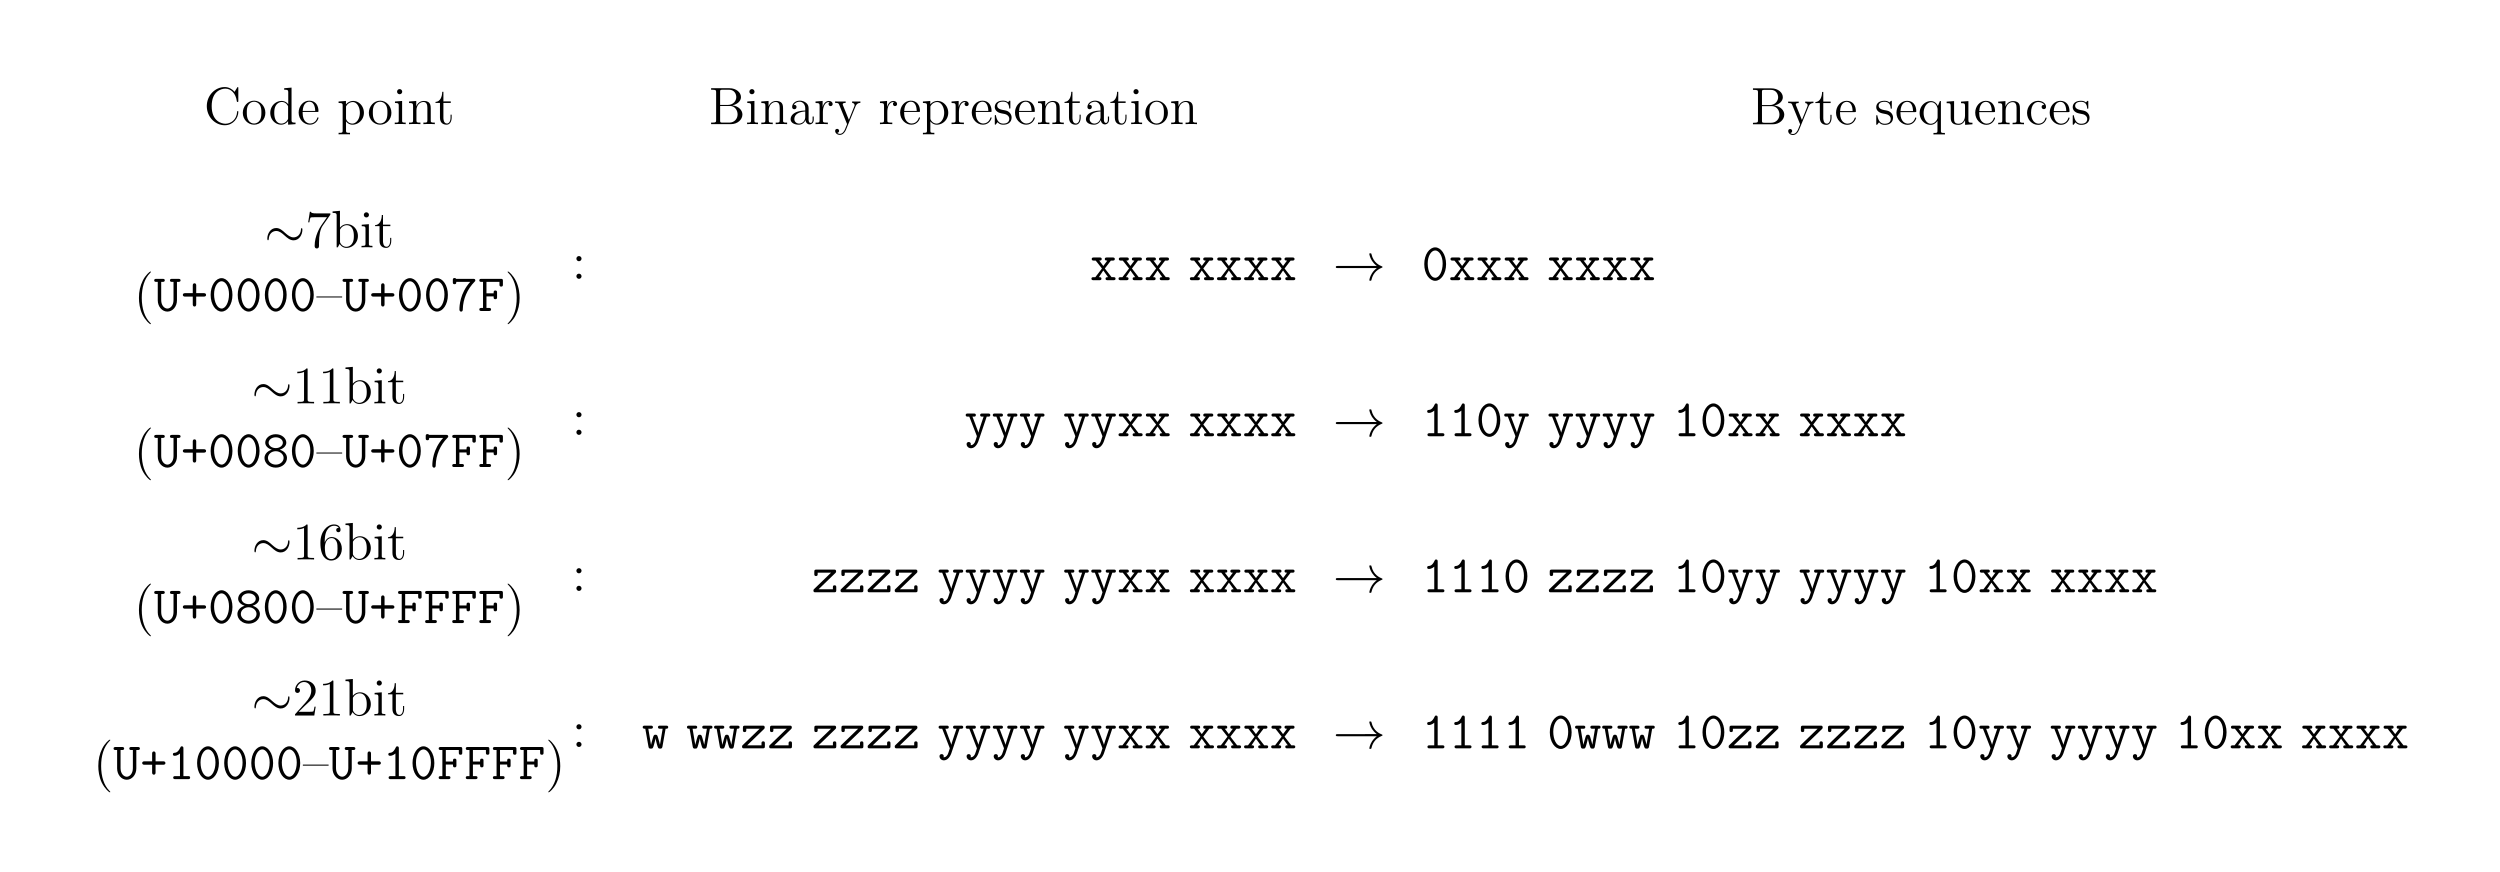 <svg xmlns="http://www.w3.org/2000/svg" xmlns:xlink="http://www.w3.org/1999/xlink" width="567.646" height="197.973"><defs><path id="a" d="M7.797-8.14c0-.22 0-.282-.125-.282-.063 0-.078.031-.156.156l-.579.938C6.391-8 5.579-8.422 4.72-8.422 2.53-8.422.64-6.532.64-4.094.64-1.609 2.562.25 4.719.25c1.968 0 3.078-1.703 3.078-3.016 0-.14 0-.203-.14-.203-.11 0-.126.047-.126.14-.11 1.892-1.5 2.735-2.656 2.735-.828 0-3.125-.5-3.125-4 0-3.453 2.25-3.968 3.11-3.968C6.124-8.063 7.218-7 7.452-5.22c.031.157.031.188.172.188.172 0 .172-.032.172-.282Zm0 0"/><path id="b" d="M5.484-2.563c0-1.53-1.171-2.765-2.562-2.765C1.5-5.328.359-4.062.359-2.562.36-1.032 1.547.124 2.922.124c1.406 0 2.562-1.172 2.562-2.688ZM2.922-.14c-.438 0-.969-.187-1.313-.78-.328-.532-.343-1.235-.343-1.75 0-.454 0-1.173.375-1.72.328-.515.859-.703 1.28-.703.454 0 .97.219 1.282.688.375.547.375 1.297.375 1.734 0 .422 0 1.172-.312 1.735-.329.562-.891.796-1.344.796Zm0 0"/><path id="c" d="M3.578-8.156v.344c.828 0 .922.078.922.671V-4.5A1.829 1.829 0 0 0 3-5.266C1.61-5.266.422-4.094.422-2.562.422-1.048 1.547.124 2.875.124c.906 0 1.422-.61 1.594-.828v.828L6.156 0v-.344c-.812 0-.906-.094-.906-.672v-7.28Zm.89 6.75c0 .218 0 .265-.171.515-.281.422-.766.766-1.375.766-.297 0-1.594-.11-1.594-2.438 0-.859.14-1.328.406-1.734.235-.36.72-.734 1.313-.734.75 0 1.156.531 1.281.734.14.203.14.219.14.438Zm0 0"/><path id="d" d="M4.578-2.766c.266 0 .281 0 .281-.234 0-1.203-.64-2.328-2.093-2.328-1.36 0-2.407 1.234-2.407 2.703 0 1.578 1.22 2.75 2.547 2.75 1.422 0 1.953-1.297 1.953-1.547 0-.078-.046-.125-.125-.125-.093 0-.125.063-.14.125-.313 1-1.11 1.281-1.625 1.281-.5 0-1.703-.343-1.703-2.406v-.219ZM1.281-3c.094-1.875 1.14-2.094 1.485-2.094 1.28 0 1.343 1.688 1.359 2.094Zm0 0"/><path id="e" d="M2.922 1.969c-.766 0-.906 0-.906-.532V-.64c.218.297.703.766 1.468.766 1.375 0 2.594-1.172 2.594-2.703 0-1.516-1.125-2.688-2.437-2.688-1.047 0-1.61.75-1.641.797v-.797L.328-5.14v.344c.844 0 .922.094.922.61v5.625c0 .53-.14.53-.922.53v.345c.313-.016.969-.016 1.297-.016.344 0 1 0 1.297.015Zm-.906-5.782c0-.234 0-.234.14-.437.36-.531.938-.766 1.39-.766.907 0 1.61 1.094 1.61 2.438 0 1.422-.812 2.453-1.718 2.453a1.49 1.49 0 0 1-.97-.375c-.265-.281-.452-.516-.452-.844Zm0 0"/><path id="f" d="M2.078-7.36a.59.59 0 0 0-.578-.593.577.577 0 0 0-.578.578c0 .36.281.578.578.578.36 0 .578-.297.578-.562ZM.438-5.14v.343c.75 0 .859.078.859.656v3.25c0 .547-.125.547-.906.547V0c.343-.031.906-.031 1.265-.031.125 0 .813 0 1.219.031v-.344c-.766 0-.813-.062-.813-.531v-4.39Zm0 0"/><path id="g" d="M5.313-2.906c0-1.11 0-1.438-.266-1.828-.344-.47-.906-.532-1.313-.532-1.171 0-1.625.985-1.718 1.22v-1.22L.375-5.14v.344c.813 0 .922.094.922.672v3.234c0 .547-.14.547-.922.547V0c.313-.031.969-.031 1.297-.031.344 0 1 0 1.297.031v-.344c-.75 0-.906 0-.906-.547v-2.218c0-1.25.828-1.922 1.578-1.922.734 0 .906.61.906 1.343V-.89c0 .547-.14.547-.906.547V0c.296-.031.953-.031 1.28-.031.345 0 1 0 1.313.031v-.344c-.609 0-.906 0-.921-.36Zm0 0"/><path id="h" d="M2.016-4.813h1.671v-.343H2.016v-2.188H1.75c-.016 1.11-.453 2.266-1.531 2.297v.234h1.015v3.329C1.234-.156 2.11.125 2.75.125c.75 0 1.14-.75 1.14-1.61v-.671h-.25v.656c0 .86-.359 1.36-.812 1.36-.812 0-.812-1.11-.812-1.313Zm0 0"/><path id="j" d="M5.672-7.422v-.281H2.797c-1.453 0-1.469-.156-1.516-.375h-.265L.64-5.688h.265c.031-.218.14-.953.297-1.093.094-.063 1-.063 1.156-.063h2.547L3.641-5.03C3.312-4.563 2.109-2.61 2.109-.36c0 .125 0 .609.485.609.5 0 .5-.469.5-.625v-.594c0-1.781.281-3.172.844-3.969Zm0 0"/><path id="k" d="m2-8.297-1.672.14v.345c.813 0 .922.078.922.671V0h.25c.047-.094.39-.688.438-.781.28.453.78.906 1.546.906 1.375 0 2.594-1.172 2.594-2.703 0-1.516-1.125-2.688-2.453-2.688-.656 0-1.219.297-1.625.797Zm.016 4.469c0-.219 0-.235.14-.422.281-.438.813-.781 1.39-.781.36 0 1.61.14 1.61 2.437 0 .797-.11 1.297-.406 1.735a1.566 1.566 0 0 1-1.313.734c-.64 0-1.062-.406-1.265-.734-.156-.25-.156-.297-.156-.5Zm0 0"/><path id="l" d="M3.89 2.906c0-.031 0-.062-.203-.265C2.484 1.437 1.813-.531 1.813-2.97c0-2.328.562-4.328 1.953-5.734.125-.11.125-.125.125-.172 0-.063-.063-.094-.11-.094-.156 0-1.14.86-1.719 2.031-.609 1.22-.89 2.485-.89 3.97 0 1.062.172 2.484.781 3.75C2.672 2.218 3.641 3 3.781 3c.047 0 .11-.031.11-.094Zm0 0"/><path id="p" d="M5.844-3.063v-.234H0v.235Zm0 0"/><path id="s" d="M3.375-2.969c0-.922-.125-2.39-.797-3.781C1.875-8.188.891-8.969.766-8.969c-.047 0-.11.031-.11.094 0 .047 0 .063.203.266 1.204 1.203 1.86 3.187 1.86 5.625 0 2.312-.563 4.312-1.938 5.718-.125.11-.125.141-.125.172 0 .063.063.094.11.094.156 0 1.14-.86 1.718-2.031.61-1.219.891-2.516.891-3.938Zm0 0"/><path id="t" d="M3.438-7.656c0-.282 0-.297-.235-.297-.281.328-.89.766-2.11.766v.343c.266 0 .86 0 1.532-.297v6.22c0 .437-.047.577-1.094.577h-.375V0c.328-.031 1.485-.031 1.875-.031.406 0 1.547 0 1.875.031v-.344h-.375c-1.047 0-1.093-.14-1.093-.578Zm0 0"/><path id="v" d="M1.469-4.156c0-3.032 1.468-3.5 2.11-3.5.437 0 .874.125 1.093.484-.14 0-.594 0-.594.484 0 .266.172.5.484.5.297 0 .5-.187.5-.53 0-.626-.453-1.235-1.484-1.235-1.515 0-3.094 1.547-3.094 4.172C.484-.484 1.922.25 2.938.25 4.25.25 5.358-.89 5.358-2.438c0-1.593-1.109-2.656-2.312-2.656-1.063 0-1.453.922-1.578 1.25ZM2.937-.078c-.75 0-1.109-.656-1.218-.906-.11-.313-.219-.907-.219-1.735 0-.953.422-2.14 1.5-2.14.656 0 1 .453 1.188.859.187.438.187 1.031.187 1.547 0 .61 0 1.156-.234 1.61-.297.562-.72.765-1.204.765Zm0 0"/><path id="w" d="M5.266-2.016H5c-.047.204-.14.875-.25 1.063-.094.11-.766.11-1.125.11H1.406c.328-.282 1.063-1.048 1.36-1.329 1.828-1.672 2.5-2.297 2.5-3.484 0-1.375-1.094-2.297-2.485-2.297-1.375 0-2.203 1.187-2.203 2.219 0 .609.531.609.563.609.265 0 .562-.188.562-.563 0-.343-.219-.562-.562-.562-.094 0-.125 0-.157.016.22-.813.875-1.375 1.641-1.375 1.016 0 1.64.859 1.64 1.953 0 1.015-.577 1.906-1.265 2.672L.578-.281V0h4.375Zm0 0"/><path id="y" d="M2.203-4.578a.587.587 0 0 0-.578-.578.576.576 0 0 0-.578.578c0 .36.297.578.562.578a.58.58 0 0 0 .594-.578Zm0 4a.587.587 0 0 0-.578-.578.567.567 0 0 0-.578.578c0 .344.297.578.562.578a.58.58 0 0 0 .594-.578Zm0 0"/><path id="z" d="M.516-8.156v.344H.75c.86 0 .906.109.906.562v6.344c0 .437-.047.562-.906.562H.516V0h4.5c1.53 0 2.609-1.047 2.609-2.188 0-.968-.875-1.921-2.297-2.078 1.14-.218 1.969-.984 1.969-1.875 0-1.03-1.047-2.015-2.61-2.015ZM2.562-4.36v-2.985c0-.39.016-.468.547-.468h1.5c1.204 0 1.625 1.015 1.625 1.671 0 .782-.609 1.782-1.937 1.782ZM3.11-.344c-.53 0-.546-.094-.546-.484v-3.297h2.234c1.14 0 1.734 1 1.734 1.922 0 .969-.718 1.86-1.89 1.86Zm0 0"/><path id="A" d="M4.61-3.188c0-.656 0-1.124-.516-1.593a2.242 2.242 0 0 0-1.485-.547c-.984 0-1.734.64-1.734 1.422 0 .344.219.515.5.515s.484-.203.484-.5c0-.484-.421-.484-.609-.484.281-.5.86-.719 1.328-.719.547 0 1.266.453 1.266 1.532v.484C1.438-3.047.53-2.047.53-1.125c0 .953 1.094 1.25 1.828 1.25.782 0 1.329-.484 1.547-1.063.047.563.422 1 .938 1 .25 0 .937-.171.937-1.125v-.671h-.265v.671c0 .688-.282.782-.454.782-.453 0-.453-.64-.453-.813Zm-.766 1.5c0 1.172-.875 1.563-1.39 1.563-.595 0-1.079-.422-1.079-1 0-1.578 2.031-1.719 2.469-1.75Zm0 0"/><path id="B" d="M2-2.781c0-1.156.469-2.25 1.39-2.25.094 0 .126 0 .172.015-.093.047-.28.11-.28.438 0 .344.265.484.452.484.25 0 .485-.156.485-.484 0-.36-.328-.688-.844-.688-1.016 0-1.36 1.094-1.422 1.329h-.016v-1.329L.329-5.14v.344c.813 0 .922.094.922.672v3.234c0 .547-.14.547-.922.547V0c.344-.031 1-.031 1.36-.031.328 0 1.171 0 1.437.031v-.344h-.234C2.016-.344 2-.484 2-.906Zm0 0"/><path id="C" d="M4.844-4c.312-.797.875-.813 1.11-.813v-.343c-.345.031-.516.031-.891.031-.282 0-.313 0-.97-.031v.343c.438.032.548.313.548.516 0 .11-.032.172-.079.297L3.345-.984 2.016-4.25c-.063-.156-.063-.234-.063-.25 0-.313.406-.313.656-.313v-.343c-.312.031-.906.031-1.234.031-.453 0-.484 0-1.156-.031v.343c.687 0 .781.063.937.438L2.938 0c-.516 1.266-.516 1.297-.579 1.39-.203.36-.515.813-1.062.813-.36 0-.594-.219-.594-.219s.422-.046.422-.468a.436.436 0 0 0-.438-.438c-.203 0-.453.11-.453.469 0 .453.438.89 1.063.89.672 0 1.172-.578 1.469-1.343Zm0 0"/><path id="D" d="M3.922-5.063c0-.203 0-.265-.125-.265-.094 0-.313.266-.406.375-.36-.313-.735-.375-1.125-.375C.828-5.328.39-4.547.39-3.891c0 .141 0 .563.453.97.39.343.797.421 1.344.53.656.125.812.172 1.109.407a.97.97 0 0 1 .375.78c0 .516-.297 1.079-1.36 1.079-.78 0-1.359-.453-1.624-1.64C.64-1.986.64-2 .64-2.016c-.032-.047-.079-.047-.11-.047-.14 0-.14.062-.14.28v1.626c0 .218 0 .281.125.281.062 0 .062-.016.265-.266.063-.093.063-.109.25-.296.453.562 1.094.562 1.297.562 1.25 0 1.875-.703 1.875-1.64 0-.641-.39-1.032-.5-1.141-.422-.375-.75-.438-1.547-.578-.344-.079-1.219-.25-1.219-.97 0-.359.25-.905 1.329-.905C3.562-5.11 3.64-4 3.656-3.641c.016.11.094.11.14.11.126 0 .126-.063.126-.281Zm0 0"/><path id="J" d="M5.25-5.266h-.234l-.454 1.11c-.218-.453-.671-1.11-1.593-1.11C1.656-5.266.422-4.14.422-2.562c0 1.515 1.14 2.687 2.453 2.687.64 0 1.172-.297 1.594-.906v2.219c0 .53-.125.53-.907.53v.345c.313-.016.954-.016 1.297-.016.344 0 .985 0 1.297.015V1.97c-.765 0-.906 0-.906-.532ZM4.5-1.609c0 .39-.219.734-.5 1.015a1.442 1.442 0 0 1-1.063.469c-.906 0-1.609-1.125-1.609-2.438 0-1.437.828-2.453 1.719-2.453C4-5.016 4.5-3.984 4.5-3.359Zm0 0"/><path id="K" d="M3.64-5.14v.343c.813 0 .907.094.907.672v2.14c0 1.016-.547 1.86-1.438 1.86-.984 0-1.046-.563-1.046-1.188v-3.953L.375-5.14v.344c.922 0 .922.047.922 1.11v1.78c0 .75 0 1.173.36 1.579.28.297.765.453 1.374.453.203 0 .594 0 1-.36.344-.265.532-.718.532-.718V.125L6.234 0v-.344c-.812 0-.921-.094-.921-.672v-4.25Zm0 0"/><path id="L" d="M4.328-4.422c-.14 0-.594 0-.594.484 0 .297.204.5.5.5.266 0 .5-.171.5-.515 0-.797-.843-1.375-1.812-1.375-1.39 0-2.5 1.234-2.5 2.75 0 1.531 1.14 2.703 2.5 2.703 1.578 0 1.937-1.438 1.937-1.547 0-.11-.093-.11-.125-.11-.109 0-.125.032-.156.188C4.312-.5 3.672-.14 3.031-.14c-.734 0-1.703-.64-1.703-2.453 0-1.984 1.016-2.469 1.61-2.469.453 0 1.109.172 1.39.641Zm0 0"/><path id="i" d="M8.625-4c0-.25-.063-.375-.156-.375-.063 0-.156.078-.172.313-.047 1.14-.844 1.796-1.672 1.796-.75 0-1.328-.5-1.922-1.015-.61-.563-1.219-1.11-2.031-1.11C1.359-4.39.656-3.078.656-1.984c0 .375.156.375.172.375.125 0 .156-.235.156-.266.063-1.313.954-1.844 1.688-1.844.75 0 1.328.516 1.906 1.031.61.547 1.234 1.094 2.047 1.094 1.297 0 2-1.312 2-2.406Zm0 0"/><path id="I" d="M9.969-2.75c-.656.5-.985 1-1.078 1.14-.532.829-.625 1.579-.625 1.594 0 .141.14.141.234.141.203 0 .219-.016.266-.234.265-1.172.968-2.172 2.328-2.72.14-.046.172-.077.172-.155 0-.094-.063-.125-.094-.141-.516-.203-1.969-.797-2.422-2.797-.031-.156-.047-.187-.25-.187-.094 0-.234 0-.234.14 0 .032.093.782.609 1.578.234.36.578.782 1.094 1.157H1.094c-.219 0-.438 0-.438.25 0 .234.219.234.438.234Zm0 0"/><path id="m" d="M5.25-6.61h.313c.171 0 .5 0 .5-.343 0-.344-.329-.344-.5-.344H4.14c-.157 0-.485 0-.485.344s.328.344.485.344h.328V-2.5c0 1.313-.782 1.953-1.39 1.953-.642 0-1.407-.656-1.407-1.953v-4.11H2c.156 0 .484 0 .484-.343 0-.344-.328-.344-.484-.344H.578c-.172 0-.5 0-.5.344s.328.344.5.344h.313v4.187c0 1.438 1 2.563 2.187 2.563C4.25.14 5.25-.984 5.25-2.422Zm0 0"/><path id="n" d="M3.469-3.266h1.687c.157 0 .547 0 .547-.375 0-.406-.375-.406-.547-.406H3.47V-5.75c0-.156 0-.531-.39-.531-.392 0-.392.36-.392.531v1.703H.984c-.156 0-.546 0-.546.39 0 .391.374.391.546.391h1.704v1.72c0 .14 0 .53.39.53s.39-.375.39-.53Zm0 0"/><path id="o" d="M5.547-3.64c0-2.235-1.188-3.813-2.469-3.813-1.312 0-2.484 1.61-2.484 3.797C.594-1.437 1.78.14 3.078.14s2.469-1.594 2.469-3.782ZM3.078-.548C2.125-.547 1.375-2 1.375-3.78S2.203-6.75 3.078-6.75c.86 0 1.688 1.188 1.688 2.969 0 1.765-.75 3.234-1.688 3.234Zm0 0"/><path id="q" d="M4.469-6.61C2.14-4.03 2.016-1.171 2.016-.39c0 .156 0 .53.39.53.36 0 .375-.374.375-.53.047-2.344 1.016-4.563 2.672-6.25.125-.11.172-.157.172-.313 0-.344-.313-.344-.469-.344H1.25c0-.016-.063-.187-.344-.187-.39 0-.39.265-.39.484v.438c0 .218 0 .484.375.484.406 0 .406-.25.406-.531Zm0 0"/><path id="r" d="M2-3.313h1.625c0 .422 0 .641.39.641.391 0 .391-.265.391-.484v-1c0-.219 0-.5-.39-.5-.391 0-.391.234-.391.656H2v-2.61h2.953v.579c0 .218 0 .5.39.5.391 0 .391-.266.391-.5v-.782c0-.375-.062-.484-.468-.484H.859c-.171 0-.484 0-.484.344s.313.344.484.344h.36v5.921h-.36c-.171 0-.484 0-.484.344S.688 0 .859 0h1.704c.171 0 .484 0 .484-.344s-.313-.344-.485-.344H2Zm0 0"/><path id="u" d="M3.969-3.938c.953-.296 1.5-.921 1.5-1.593 0-.985-1-1.922-2.39-1.922-1.407 0-2.392.937-2.392 1.922 0 .687.563 1.312 1.485 1.593C.969-3.562.516-2.734.516-2.062.516-.891 1.609.14 3.078.14c1.453 0 2.547-1.032 2.547-2.204 0-.656-.438-1.5-1.656-1.874Zm-.89-.359c-.954 0-1.626-.578-1.626-1.219 0-.671.703-1.234 1.625-1.234s1.61.563 1.61 1.234c0 .641-.688 1.22-1.61 1.22Zm0 3.75c-1.032 0-1.782-.734-1.782-1.515 0-.86.797-1.532 1.781-1.532 1 0 1.781.719 1.781 1.516 0 .828-.78 1.531-1.78 1.531Zm0 0"/><path id="x" d="M3.64-6.953c0-.188 0-.5-.359-.5-.203 0-.265.11-.344.266-.218.515-.624 1.156-1.25 1.203-.187.015-.437.03-.437.343 0 .204.125.344.39.344.673 0 1.188-.5 1.22-.531v5.14H1.812c-.172 0-.5 0-.5.344s.328.344.5.344h2.875c.171 0 .484 0 .484-.344s-.313-.344-.484-.344H3.64Zm0 0"/><path id="E" d="M3.375-2.656 4.75-4.453h.406c.172 0 .485 0 .485-.36 0-.343-.313-.343-.485-.343H3.844c-.172 0-.485 0-.485.343 0 .36.282.36.579.36L3.03-3.234l-.922-1.22c.282 0 .563 0 .563-.359 0-.343-.313-.343-.469-.343H.875c-.172 0-.484 0-.484.343 0 .36.312.36.484.36h.422l1.422 1.797-1.5 1.969H.812c-.171 0-.484 0-.484.343C.328 0 .641 0 .812 0h1.313c.172 0 .484 0 .484-.344s-.28-.344-.593-.344L3.03-2.202 4.11-.688c-.296 0-.578 0-.578.344S3.844 0 4 0h1.328c.172 0 .484 0 .484-.344S5.5-.688 5.329-.688h-.422Zm0 0"/><path id="F" d="M5.063-4.453h.312c.172 0 .5 0 .5-.36 0-.343-.328-.343-.5-.343H4.062c-.171 0-.484 0-.484.343 0 .36.313.36.485.36h.296c-.328.969-1.015 2.969-1.187 3.656a4.736 4.736 0 0 0-.235-.719L1.829-4.453h.281c.157 0 .485 0 .485-.36 0-.343-.328-.343-.485-.343H.781c-.156 0-.484 0-.484.343 0 .36.328.36.484.36h.328L2.781-.156c.047.125.047.14.047.156 0 .031-.312 1.063-.484 1.406-.078.11-.375.672-.938.61 0-.032.047-.11.047-.235a.451.451 0 0 0-.469-.468c-.296 0-.484.203-.484.484 0 .453.39.922.984.922 1.157 0 1.672-1.531 1.704-1.625Zm0 0"/><path id="G" d="M5.344-4.36c.14-.14.187-.187.187-.39 0-.406-.265-.406-.484-.406H1.063c-.391 0-.485.093-.485.5v.468c0 .22 0 .5.375.5.39 0 .39-.265.39-.5v-.265h3.032L.578-.781c-.14.125-.203.172-.203.39 0 .391.266.391.5.391h4.219c.39 0 .468-.11.468-.484v-.61c0-.218 0-.5-.375-.5-.39 0-.39.266-.39.5v.407h-3.25Zm0 0"/><path id="H" d="M5.375-4.453c.297 0 .594 0 .594-.36 0-.343-.328-.343-.5-.343H4.14c-.172 0-.5 0-.5.343 0 .36.328.36.5.36h.562l-.61 3.64c-.046-.312-.25-.984-.359-1.359-.218-.781-.25-.922-.656-.922-.375 0-.422.14-.64.906-.235.813-.329 1.157-.36 1.376h-.015l-.61-3.641h.563c.156 0 .484 0 .484-.36 0-.343-.328-.343-.484-.343H.672c-.172 0-.5 0-.5.343 0 .36.312.36.594.36l.718 4.062c.063.422.266.454.532.454.468 0 .5-.094.734-.922.11-.422.297-1.079.328-1.407h.016c.015.157.078.5.328 1.422.234.797.265.906.719.906.203 0 .437 0 .515-.437Zm0 0"/></defs><use xlink:href="#a" x="46.316" y="28.187"/><use xlink:href="#b" x="54.771" y="28.187"/><use xlink:href="#c" x="60.947" y="28.187"/><use xlink:href="#d" x="67.45" y="28.187"/><use xlink:href="#e" x="76.551" y="28.187"/><use xlink:href="#b" x="83.389" y="28.187"/><use xlink:href="#f" x="89.242" y="28.187"/><use xlink:href="#g" x="92.494" y="28.187"/><use xlink:href="#h" x="98.663" y="28.187"/><use xlink:href="#i" x="60.038" y="56.164"/><use xlink:href="#j" x="69.337" y="56.164"/><use xlink:href="#k" x="75.19" y="56.164"/><use xlink:href="#f" x="81.694" y="56.164"/><use xlink:href="#h" x="84.946" y="56.164"/><use xlink:href="#l" x="30.377" y="70.61"/><use xlink:href="#m" x="34.93" y="70.61"/><use xlink:href="#n" x="41.082" y="70.61"/><use xlink:href="#o" x="47.234" y="70.61"/><use xlink:href="#o" x="53.386" y="70.61"/><use xlink:href="#o" x="59.539" y="70.61"/><use xlink:href="#o" x="65.691" y="70.61"/><use xlink:href="#p" x="71.841" y="70.61"/><use xlink:href="#m" x="77.694" y="70.61"/><use xlink:href="#n" x="83.846" y="70.61"/><use xlink:href="#o" x="89.998" y="70.61"/><use xlink:href="#o" x="96.15" y="70.61"/><use xlink:href="#q" x="102.303" y="70.61"/><use xlink:href="#r" x="108.455" y="70.61"/><use xlink:href="#s" x="114.606" y="70.61"/><use xlink:href="#i" x="57.112" y="91.597"/><use xlink:href="#t" x="66.41" y="91.597"/><use xlink:href="#t" x="72.263" y="91.597"/><use xlink:href="#k" x="78.117" y="91.597"/><use xlink:href="#f" x="84.62" y="91.597"/><use xlink:href="#h" x="87.872" y="91.597"/><use xlink:href="#l" x="30.377" y="106.043"/><use xlink:href="#m" x="34.93" y="106.043"/><use xlink:href="#n" x="41.082" y="106.043"/><use xlink:href="#o" x="47.234" y="106.043"/><use xlink:href="#o" x="53.386" y="106.043"/><use xlink:href="#u" x="59.539" y="106.043"/><use xlink:href="#o" x="65.691" y="106.043"/><use xlink:href="#p" x="71.841" y="106.043"/><use xlink:href="#m" x="77.694" y="106.043"/><use xlink:href="#n" x="83.846" y="106.043"/><use xlink:href="#o" x="89.998" y="106.043"/><use xlink:href="#q" x="96.15" y="106.043"/><use xlink:href="#r" x="102.303" y="106.043"/><use xlink:href="#r" x="108.455" y="106.043"/><use xlink:href="#s" x="114.606" y="106.043"/><use xlink:href="#i" x="57.112" y="127.031"/><use xlink:href="#t" x="66.41" y="127.031"/><use xlink:href="#v" x="72.263" y="127.031"/><use xlink:href="#k" x="78.117" y="127.031"/><use xlink:href="#f" x="84.62" y="127.031"/><use xlink:href="#h" x="87.872" y="127.031"/><use xlink:href="#l" x="30.377" y="141.476"/><use xlink:href="#m" x="34.93" y="141.476"/><use xlink:href="#n" x="41.082" y="141.476"/><use xlink:href="#o" x="47.234" y="141.476"/><use xlink:href="#u" x="53.386" y="141.476"/><use xlink:href="#o" x="59.539" y="141.476"/><use xlink:href="#o" x="65.691" y="141.476"/><use xlink:href="#p" x="71.841" y="141.476"/><use xlink:href="#m" x="77.694" y="141.476"/><use xlink:href="#n" x="83.846" y="141.476"/><use xlink:href="#r" x="89.998" y="141.476"/><use xlink:href="#r" x="96.15" y="141.476"/><use xlink:href="#r" x="102.303" y="141.476"/><use xlink:href="#r" x="108.455" y="141.476"/><use xlink:href="#s" x="114.606" y="141.476"/><use xlink:href="#i" x="57.112" y="162.464"/><use xlink:href="#w" x="66.41" y="162.464"/><use xlink:href="#t" x="72.263" y="162.464"/><use xlink:href="#k" x="78.117" y="162.464"/><use xlink:href="#f" x="84.62" y="162.464"/><use xlink:href="#h" x="87.872" y="162.464"/><use xlink:href="#l" x="21.149" y="176.909"/><use xlink:href="#m" x="25.702" y="176.909"/><use xlink:href="#n" x="31.854" y="176.909"/><use xlink:href="#x" x="38.006" y="176.909"/><use xlink:href="#o" x="44.158" y="176.909"/><use xlink:href="#o" x="50.311" y="176.909"/><use xlink:href="#o" x="56.463" y="176.909"/><use xlink:href="#o" x="62.615" y="176.909"/><use xlink:href="#p" x="68.765" y="176.909"/><use xlink:href="#m" x="74.618" y="176.909"/><use xlink:href="#n" x="80.77" y="176.909"/><use xlink:href="#x" x="86.922" y="176.909"/><use xlink:href="#o" x="93.074" y="176.909"/><use xlink:href="#r" x="99.227" y="176.909"/><use xlink:href="#r" x="105.379" y="176.909"/><use xlink:href="#r" x="111.531" y="176.909"/><use xlink:href="#r" x="117.683" y="176.909"/><use xlink:href="#s" x="123.834" y="176.909"/><use xlink:href="#y" x="129.835" y="63.304"/><use xlink:href="#y" x="129.835" y="98.737"/><use xlink:href="#y" x="129.835" y="134.17"/><use xlink:href="#y" x="129.835" y="169.603"/><use xlink:href="#z" x="160.947" y="28.187"/><use xlink:href="#f" x="169.237" y="28.187"/><use xlink:href="#g" x="172.489" y="28.187"/><use xlink:href="#A" x="178.992" y="28.187"/><use xlink:href="#B" x="184.845" y="28.187"/><use xlink:href="#C" x="189.398" y="28.187"/><use xlink:href="#B" x="199.474" y="28.187"/><use xlink:href="#d" x="204.026" y="28.187"/><use xlink:href="#e" x="209.229" y="28.187"/><use xlink:href="#B" x="215.733" y="28.187"/><use xlink:href="#d" x="220.285" y="28.187"/><use xlink:href="#D" x="225.488" y="28.187"/><use xlink:href="#d" x="230.105" y="28.187"/><use xlink:href="#g" x="235.308" y="28.187"/><use xlink:href="#h" x="241.489" y="28.187"/><use xlink:href="#A" x="246.042" y="28.187"/><use xlink:href="#h" x="251.895" y="28.187"/><use xlink:href="#f" x="256.448" y="28.187"/><use xlink:href="#b" x="259.699" y="28.187"/><use xlink:href="#g" x="265.553" y="28.187"/><use xlink:href="#E" x="247.488" y="63.62"/><use xlink:href="#E" x="253.64" y="63.62"/><use xlink:href="#E" x="259.792" y="63.62"/><use xlink:href="#E" x="269.842" y="63.62"/><use xlink:href="#E" x="275.994" y="63.62"/><use xlink:href="#E" x="282.146" y="63.62"/><use xlink:href="#E" x="288.298" y="63.62"/><use xlink:href="#F" x="218.978" y="99.053"/><use xlink:href="#F" x="225.13" y="99.053"/><use xlink:href="#F" x="231.282" y="99.053"/><use xlink:href="#F" x="241.332" y="99.053"/><use xlink:href="#F" x="247.484" y="99.053"/><use xlink:href="#E" x="253.636" y="99.053"/><use xlink:href="#E" x="259.788" y="99.053"/><use xlink:href="#E" x="269.85" y="99.053"/><use xlink:href="#E" x="276.002" y="99.053"/><use xlink:href="#E" x="282.154" y="99.053"/><use xlink:href="#E" x="288.306" y="99.053"/><use xlink:href="#G" x="184.317" y="134.486"/><use xlink:href="#G" x="190.469" y="134.486"/><use xlink:href="#G" x="196.621" y="134.486"/><use xlink:href="#G" x="202.773" y="134.486"/><use xlink:href="#F" x="212.823" y="134.486"/><use xlink:href="#F" x="218.975" y="134.486"/><use xlink:href="#F" x="225.127" y="134.486"/><use xlink:href="#F" x="231.279" y="134.486"/><use xlink:href="#F" x="241.341" y="134.486"/><use xlink:href="#F" x="247.493" y="134.486"/><use xlink:href="#E" x="253.645" y="134.486"/><use xlink:href="#E" x="259.797" y="134.486"/><use xlink:href="#E" x="269.847" y="134.486"/><use xlink:href="#E" x="275.999" y="134.486"/><use xlink:href="#E" x="282.151" y="134.486"/><use xlink:href="#E" x="288.303" y="134.486"/><use xlink:href="#H" x="145.754" y="169.919"/><use xlink:href="#H" x="155.804" y="169.919"/><use xlink:href="#H" x="161.956" y="169.919"/><use xlink:href="#G" x="168.108" y="169.919"/><use xlink:href="#G" x="174.26" y="169.919"/><use xlink:href="#G" x="184.321" y="169.919"/><use xlink:href="#G" x="190.474" y="169.919"/><use xlink:href="#G" x="196.626" y="169.919"/><use xlink:href="#G" x="202.778" y="169.919"/><use xlink:href="#F" x="212.827" y="169.919"/><use xlink:href="#F" x="218.98" y="169.919"/><use xlink:href="#F" x="225.132" y="169.919"/><use xlink:href="#F" x="231.284" y="169.919"/><use xlink:href="#F" x="241.333" y="169.919"/><use xlink:href="#F" x="247.486" y="169.919"/><use xlink:href="#E" x="253.638" y="169.919"/><use xlink:href="#E" x="259.79" y="169.919"/><use xlink:href="#E" x="269.839" y="169.919"/><use xlink:href="#E" x="275.992" y="169.919"/><use xlink:href="#E" x="282.144" y="169.919"/><use xlink:href="#E" x="288.296" y="169.919"/><use xlink:href="#I" x="302.648" y="63.62"/><use xlink:href="#I" x="302.648" y="99.053"/><use xlink:href="#I" x="302.648" y="134.486"/><use xlink:href="#I" x="302.648" y="169.919"/><use xlink:href="#z" x="397.508" y="28.22"/><use xlink:href="#C" x="405.798" y="28.22"/><use xlink:href="#h" x="411.976" y="28.22"/><use xlink:href="#d" x="416.529" y="28.22"/><use xlink:href="#D" x="425.629" y="28.22"/><use xlink:href="#d" x="430.246" y="28.22"/><use xlink:href="#J" x="435.449" y="28.22"/><use xlink:href="#K" x="441.627" y="28.22"/><use xlink:href="#d" x="448.131" y="28.22"/><use xlink:href="#g" x="453.334" y="28.22"/><use xlink:href="#L" x="459.838" y="28.22"/><use xlink:href="#d" x="465.041" y="28.22"/><use xlink:href="#D" x="470.243" y="28.22"/><use xlink:href="#o" x="322.799" y="63.62"/><use xlink:href="#E" x="328.951" y="63.62"/><use xlink:href="#E" x="335.103" y="63.62"/><use xlink:href="#E" x="341.255" y="63.62"/><use xlink:href="#E" x="351.305" y="63.62"/><use xlink:href="#E" x="357.457" y="63.62"/><use xlink:href="#E" x="363.609" y="63.62"/><use xlink:href="#E" x="369.761" y="63.62"/><use xlink:href="#x" x="322.799" y="99.053"/><use xlink:href="#x" x="328.951" y="99.053"/><use xlink:href="#o" x="335.103" y="99.053"/><use xlink:href="#F" x="341.255" y="99.053"/><use xlink:href="#F" x="351.305" y="99.053"/><use xlink:href="#F" x="357.457" y="99.053"/><use xlink:href="#F" x="363.609" y="99.053"/><use xlink:href="#F" x="369.761" y="99.053"/><use xlink:href="#x" x="379.823" y="99.053"/><use xlink:href="#o" x="385.975" y="99.053"/><use xlink:href="#E" x="392.127" y="99.053"/><use xlink:href="#E" x="398.279" y="99.053"/><use xlink:href="#E" x="408.329" y="99.053"/><use xlink:href="#E" x="414.481" y="99.053"/><use xlink:href="#E" x="420.633" y="99.053"/><use xlink:href="#E" x="426.785" y="99.053"/><use xlink:href="#x" x="322.799" y="134.486"/><use xlink:href="#x" x="328.951" y="134.486"/><use xlink:href="#x" x="335.103" y="134.486"/><use xlink:href="#o" x="341.255" y="134.486"/><use xlink:href="#G" x="351.305" y="134.486"/><use xlink:href="#G" x="357.457" y="134.486"/><use xlink:href="#G" x="363.609" y="134.486"/><use xlink:href="#G" x="369.761" y="134.486"/><use xlink:href="#x" x="379.823" y="134.486"/><use xlink:href="#o" x="385.975" y="134.486"/><use xlink:href="#F" x="392.127" y="134.486"/><use xlink:href="#F" x="398.279" y="134.486"/><use xlink:href="#F" x="408.329" y="134.486"/><use xlink:href="#F" x="414.481" y="134.486"/><use xlink:href="#F" x="420.633" y="134.486"/><use xlink:href="#F" x="426.785" y="134.486"/><use xlink:href="#x" x="436.835" y="134.486"/><use xlink:href="#o" x="442.987" y="134.486"/><use xlink:href="#E" x="449.139" y="134.486"/><use xlink:href="#E" x="455.291" y="134.486"/><use xlink:href="#E" x="465.341" y="134.486"/><use xlink:href="#E" x="471.493" y="134.486"/><use xlink:href="#E" x="477.645" y="134.486"/><use xlink:href="#E" x="483.797" y="134.486"/><use xlink:href="#x" x="322.799" y="169.919"/><use xlink:href="#x" x="328.951" y="169.919"/><use xlink:href="#x" x="335.103" y="169.919"/><use xlink:href="#x" x="341.255" y="169.919"/><use xlink:href="#o" x="351.305" y="169.919"/><use xlink:href="#H" x="357.457" y="169.919"/><use xlink:href="#H" x="363.609" y="169.919"/><use xlink:href="#H" x="369.761" y="169.919"/><use xlink:href="#x" x="379.823" y="169.919"/><use xlink:href="#o" x="385.975" y="169.919"/><use xlink:href="#G" x="392.127" y="169.919"/><use xlink:href="#G" x="398.279" y="169.919"/><use xlink:href="#G" x="408.329" y="169.919"/><use xlink:href="#G" x="414.481" y="169.919"/><use xlink:href="#G" x="420.633" y="169.919"/><use xlink:href="#G" x="426.785" y="169.919"/><use xlink:href="#x" x="436.835" y="169.919"/><use xlink:href="#o" x="442.987" y="169.919"/><use xlink:href="#F" x="449.139" y="169.919"/><use xlink:href="#F" x="455.291" y="169.919"/><use xlink:href="#F" x="465.341" y="169.919"/><use xlink:href="#F" x="471.493" y="169.919"/><use xlink:href="#F" x="477.645" y="169.919"/><use xlink:href="#F" x="483.797" y="169.919"/><use xlink:href="#x" x="493.859" y="169.919"/><use xlink:href="#o" x="500.011" y="169.919"/><use xlink:href="#E" x="506.163" y="169.919"/><use xlink:href="#E" x="512.315" y="169.919"/><use xlink:href="#E" x="522.365" y="169.919"/><use xlink:href="#E" x="528.517" y="169.919"/><use xlink:href="#E" x="534.669" y="169.919"/><use xlink:href="#E" x="540.821" y="169.919"/></svg>